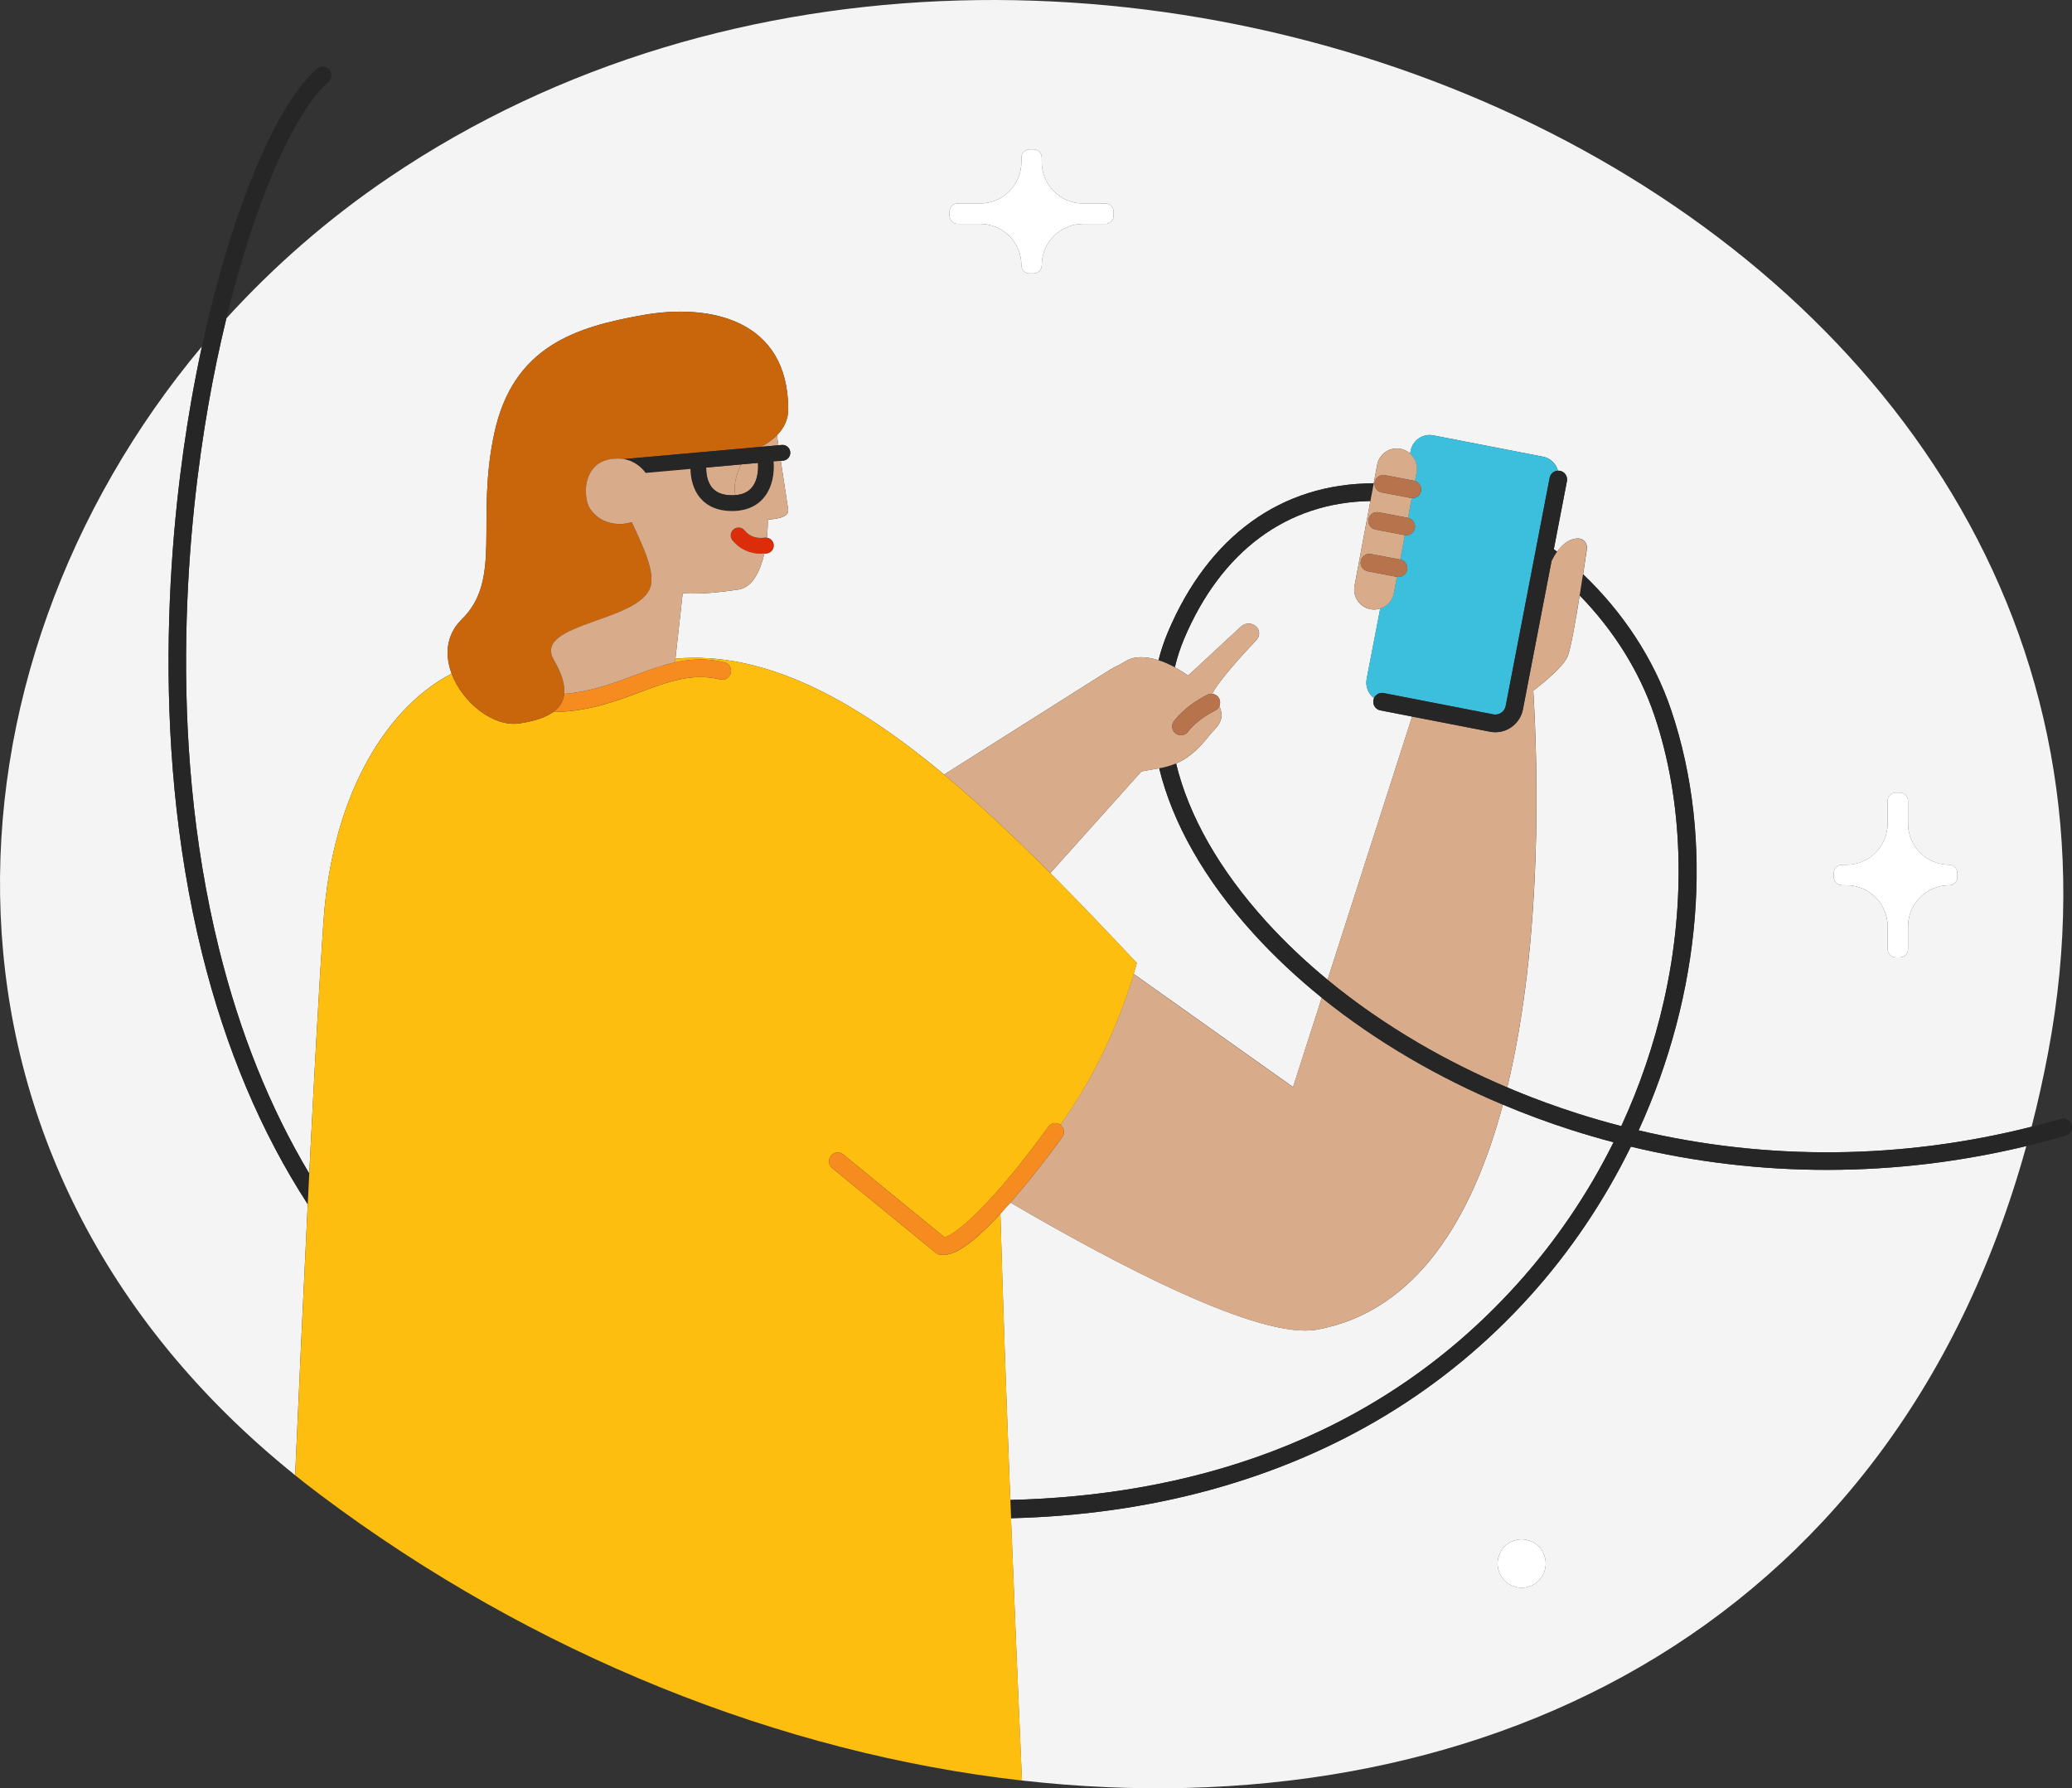 <svg width="394" height="340" viewBox="0 0 394 340" fill="none" xmlns="http://www.w3.org/2000/svg">
<rect x="0" y="0" width="394" height="340" fill="#333333" stroke="none"/>
<g clip-path="url(#clip0_412_585)">
<path d="M250.452 252.785C239.667 254.762 212.621 240.625 192.141 228.631C191.467 229.399 190.831 230.107 190.225 230.761C190.687 247.18 191.384 266.581 192.111 285.183C224.512 284.399 260.7 274.908 288.443 244.207C295.797 236.069 301.977 226.958 306.832 217.178C304.159 216.471 301.493 215.695 298.842 214.851C294.396 213.429 290.033 211.809 285.777 210.022C280.044 231.415 269.478 249.302 250.445 252.793L250.452 252.785Z" fill="#F4F4F4"/>
<path d="M291.564 131.309C292.442 145.85 293.381 178.75 286.61 206.736C287.11 206.949 287.61 207.17 288.118 207.383C291.95 208.957 295.866 210.387 299.849 211.664C302.652 212.562 305.469 213.376 308.302 214.106C311.824 206.478 314.55 198.477 316.413 190.241C320.678 171.365 320.034 152.124 314.603 136.047C311.718 127.507 306.696 119.673 300.387 113.209C299.592 118.152 298.676 123.293 298.138 124.678C297.365 126.67 293.715 129.674 291.564 131.309Z" fill="#F4F4F4"/>
<path d="M262.48 135.066C261.578 134.891 260.988 134.009 261.162 133.104C261.184 132.975 261.23 132.845 261.283 132.731C260.2 131.91 259.609 130.526 259.882 129.096L262.464 115.704C261.881 115.894 261.253 115.955 260.609 115.833C258.541 115.445 257.178 113.445 257.572 111.369L260.586 95.261C244.764 95.52 232.237 104.745 225.163 121.461C224.421 123.217 223.838 125.027 223.398 126.868C224.216 127.317 225.065 127.834 225.921 128.442L235.994 119.111C236.713 118.441 237.796 118.373 238.614 118.913C238.622 118.913 238.637 118.928 238.645 118.936C239.569 119.552 239.697 120.86 238.932 121.666C236.592 124.13 231.768 129.37 230.495 131.918C231.056 131.963 231.571 132.29 231.843 132.83C232.078 133.294 232.063 133.819 231.866 134.26C233.207 137.089 231.025 138.466 230.033 139.743C227.64 142.823 225.618 144.321 223.641 145.15C226.011 155.022 231.813 165.327 240.833 175.259C244.34 179.122 248.218 182.803 252.444 186.279L268.524 136.237L262.487 135.066H262.48Z" fill="#F4F4F4"/>
<path d="M38.43 181.29C28.023 139.272 32.636 97.619 36.317 76.53C36.953 72.902 37.65 69.335 38.4 65.86C-13.088 127.362 -18.094 220.821 56.122 280.475C56.834 264.322 57.667 246.229 58.516 228.958C49.639 215.269 42.898 199.314 38.43 181.29Z" fill="#F4F4F4"/>
<path d="M218.188 146.466L217.037 146.671L199.715 165.996C205.184 171.479 210.667 177.244 216.166 183.092C215.969 183.792 215.772 184.476 215.567 185.153L245.886 206.675L251.346 189.686C246.605 185.86 242.265 181.792 238.372 177.502C229.011 167.19 222.952 156.444 220.43 146.063C219.703 146.2 218.968 146.322 218.196 146.459L218.188 146.466Z" fill="#F4F4F4"/>
<path d="M310.119 218.007C305.113 228.213 298.668 237.864 290.904 246.458C274.818 264.269 254.338 276.665 230.041 283.297C218.15 286.544 205.524 288.324 192.24 288.658C192.997 307.777 193.77 325.794 194.323 338.517C279.226 348.13 359.478 311.329 385.313 217.901C360.417 223.893 334.757 223.939 310.112 218.007H310.119ZM289.352 301.861C286.822 301.861 284.777 299.807 284.777 297.267C284.777 294.727 286.822 292.674 289.352 292.674C291.882 292.674 293.926 294.727 293.926 297.267C293.926 299.807 291.882 301.861 289.352 301.861Z" fill="#F4F4F4"/>
<path d="M41.664 180.476C45.61 196.401 51.351 210.653 58.804 223.118C59.728 204.751 60.659 187.686 61.492 175.373C63.219 149.949 74.285 134.032 85.88 128.077C84.562 124.556 84.79 120.708 87.819 117.742C95.582 110.152 90.409 98.957 93.992 82.371C97.574 65.784 109.564 62.149 122.326 59.89C134.989 57.647 149.834 60.734 149.887 77.777C149.887 79.747 149.092 81.389 147.728 82.766L148.016 84.644L148.66 84.584C149.478 84.508 150.205 85.116 150.281 85.945C150.356 86.766 149.751 87.496 148.925 87.572L148.471 87.611L149.872 96.851C150.084 98.258 148.031 98.676 146.002 98.79C146.017 99.71 145.971 100.919 145.827 102.235C146.471 102.326 147.009 102.828 147.107 103.505C147.221 104.326 146.653 105.087 145.835 105.201C145.668 105.224 145.502 105.224 145.335 105.239C144.593 108.532 143.131 111.658 140.435 112.084C136.466 112.707 132.929 112.966 129.816 112.806L128.438 125.225C145.373 123.712 162.384 132.982 179.523 147.265L211.046 127.347C213.159 126.107 211.758 127.088 214.257 125.59C215.613 124.784 217.756 124.716 220.294 125.522C220.763 123.697 221.354 121.902 222.096 120.145C229.829 101.878 243.674 91.907 261.215 91.892L261.874 88.379C262.26 86.302 264.252 84.933 266.32 85.329C267.024 85.466 267.645 85.793 268.145 86.242L268.251 85.702C268.638 83.701 270.569 82.386 272.561 82.774L293.412 86.827C294.836 87.101 295.896 88.173 296.252 89.489C296.381 89.489 296.509 89.489 296.646 89.512C297.547 89.687 298.138 90.569 297.964 91.474L295.472 104.41C295.676 104.57 295.888 104.722 296.1 104.882C297.486 102.935 298.925 102.395 300.024 102.364C301.092 102.334 301.917 103.307 301.758 104.372C301.591 105.52 301.334 107.224 301.039 109.171C308.521 116.304 314.475 125.187 317.777 134.96C326.146 159.722 323.465 188.94 311.604 214.904C336.113 220.692 361.622 220.456 386.32 214.22C387.502 209.634 388.555 204.919 389.471 200.059C419.797 39.387 203.767 -54.049 73.997 33.728C62.507 41.501 52.139 50.543 43.05 60.529C41.755 65.845 40.589 71.404 39.596 77.108C35.968 97.938 31.401 139.059 41.664 180.484V180.476ZM348.708 165.981C348.708 165.121 349.405 164.422 350.261 164.422H351.117C355.442 164.422 358.948 160.901 358.948 156.558V152.261C358.948 151.402 359.645 150.702 360.501 150.702H361.266C362.122 150.702 362.819 151.402 362.819 152.261V156.558C362.819 160.901 366.325 164.422 370.65 164.422C371.506 164.422 372.203 165.129 372.203 165.988V166.749C372.203 167.616 371.506 168.308 370.65 168.308C366.325 168.308 362.819 171.829 362.819 176.172V180.468C362.819 181.328 362.122 182.027 361.266 182.027H360.501C359.645 182.027 358.948 181.328 358.948 180.468V176.172C358.948 171.829 355.442 168.308 351.117 168.308H350.261C349.405 168.308 348.708 167.608 348.708 166.749V165.981ZM180.561 40.239C180.561 39.379 181.258 38.679 182.114 38.679H186.393C190.718 38.679 194.224 35.158 194.224 30.816V29.956C194.224 29.089 194.921 28.397 195.777 28.397H196.542C197.398 28.397 198.095 29.097 198.095 29.956V30.816C198.095 35.158 201.601 38.679 205.926 38.679H210.205C211.061 38.679 211.758 39.379 211.758 40.239V41.007C211.758 41.866 211.061 42.566 210.205 42.566H205.926C201.601 42.566 198.095 46.087 198.095 50.429C198.095 51.289 197.398 51.988 196.542 51.988H195.777C194.921 51.988 194.224 51.289 194.224 50.429C194.224 46.087 190.718 42.566 186.393 42.566H182.114C181.258 42.566 180.561 41.866 180.561 41.007V40.239Z" fill="#F4F4F4"/>
<path d="M393.939 213.862C393.682 212.972 392.758 212.463 391.872 212.722C390.016 213.261 388.16 213.756 386.297 214.227C361.599 220.471 336.09 220.699 311.581 214.912C323.442 188.948 326.123 159.729 317.754 134.967C314.451 125.195 308.498 116.312 301.015 109.178C300.819 110.448 300.606 111.817 300.379 113.202C306.696 119.673 311.71 127.499 314.595 136.04C320.026 152.117 320.67 171.358 316.406 190.233C314.542 198.47 311.816 206.47 308.294 214.098C305.461 213.368 302.644 212.554 299.841 211.657C300.72 211.938 301.205 212.881 300.925 213.756C300.697 214.471 300.046 214.919 299.334 214.919C299.167 214.919 298.993 214.897 298.827 214.843C301.477 215.687 304.136 216.463 306.817 217.17C301.962 226.951 295.774 236.061 288.428 244.199C260.685 274.908 224.497 284.392 192.096 285.175C192.141 286.339 192.187 287.495 192.232 288.651C205.509 288.316 218.142 286.536 230.033 283.289C254.33 276.65 274.802 264.261 290.897 246.45C298.66 237.856 305.105 228.205 310.112 217.999C334.757 223.931 360.417 223.893 385.313 217.893C387.812 217.292 390.311 216.646 392.796 215.923C393.682 215.665 394.189 214.737 393.932 213.847L393.939 213.862Z" fill="#262626"/>
<path d="M220.422 146.071C222.944 156.452 229.004 167.198 238.365 177.51C237.744 176.826 237.797 175.768 238.471 175.145C239.153 174.521 240.205 174.574 240.826 175.251C231.806 165.319 226.004 155.014 223.634 145.143C222.566 145.599 221.505 145.858 220.422 146.071Z" fill="#262626"/>
<path d="M296.085 104.897C295.881 104.737 295.668 104.585 295.456 104.425L295.017 106.722C295.365 106.007 295.721 105.406 296.085 104.897Z" fill="#262626"/>
<path d="M225.163 121.453C232.237 104.737 244.765 95.512 260.586 95.254L261.215 91.892C243.674 91.9 229.829 101.878 222.096 120.145C221.354 121.902 220.755 123.697 220.293 125.522C221.278 125.834 222.316 126.275 223.399 126.86C223.838 125.02 224.421 123.21 225.163 121.453Z" fill="#262626"/>
<path d="M38.43 181.29C42.898 199.314 49.632 215.269 58.516 228.958C58.614 226.996 58.713 225.049 58.803 223.118C51.358 210.661 45.61 196.401 41.664 180.476C31.401 139.059 35.968 97.93 39.596 77.1C40.588 71.396 41.755 65.837 43.05 60.521C48.306 38.968 55.691 21.515 62.454 15.59C63.151 14.982 63.219 13.925 62.613 13.233C62.007 12.533 60.954 12.465 60.265 13.073C52.267 20.077 43.868 40.626 38.4 65.86C37.65 69.335 36.945 72.895 36.317 76.53C32.643 97.619 28.023 139.272 38.43 181.29Z" fill="#262626"/>
<path d="M215.567 185.161C212.174 196.447 207.228 205.93 201.631 213.847C202.381 214.387 202.548 215.429 202.01 216.182C201.972 216.243 197.859 221.962 193.118 227.498C192.777 227.894 192.452 228.266 192.126 228.639C212.606 240.64 239.652 254.778 250.437 252.793C269.47 249.302 280.028 231.415 285.769 210.022C279.627 207.444 273.697 204.493 268.054 201.192C262.033 197.663 256.443 193.823 251.331 189.701L245.87 206.691L215.552 185.168L215.567 185.161Z" fill="#D8AC8B"/>
<path d="M300.008 102.379C298.902 102.41 297.471 102.95 296.085 104.897C295.721 105.406 295.365 106.007 295.017 106.722L291.223 126.396L289.587 134.868C289.314 136.275 288.511 137.492 287.33 138.298C286.436 138.907 285.406 139.218 284.345 139.218C284.005 139.218 283.664 139.188 283.315 139.12L268.508 136.245L252.429 186.286C257.678 190.614 263.457 194.629 269.728 198.302C275.105 201.451 280.755 204.265 286.595 206.744C293.366 178.757 292.419 145.858 291.548 131.317C293.699 129.674 297.35 126.678 298.122 124.685C298.66 123.301 299.569 118.16 300.372 113.217C300.599 111.833 300.811 110.456 301.008 109.194C301.311 107.247 301.561 105.543 301.727 104.395C301.887 103.33 301.061 102.357 299.993 102.387L300.008 102.379Z" fill="#D8AC8B"/>
<path d="M217.044 146.671L218.195 146.466C218.968 146.329 219.703 146.208 220.43 146.071C221.52 145.865 222.573 145.599 223.641 145.143C225.61 144.306 227.64 142.816 230.033 139.736C231.025 138.466 233.199 137.089 231.866 134.252C231.715 134.595 231.457 134.891 231.101 135.074C229.549 135.857 227.382 137.196 225.875 139.142C225.55 139.568 225.057 139.789 224.557 139.789C224.201 139.789 223.838 139.675 223.535 139.439C222.808 138.869 222.679 137.819 223.24 137.089C225.125 134.655 227.738 133.028 229.594 132.085C229.882 131.94 230.185 131.895 230.488 131.918C231.76 129.377 236.585 124.138 238.925 121.666C239.69 120.86 239.561 119.552 238.637 118.936C238.63 118.936 238.614 118.921 238.607 118.913C237.789 118.373 236.706 118.441 235.986 119.111L225.913 128.442C225.057 127.834 224.217 127.309 223.391 126.868C222.308 126.282 221.27 125.841 220.286 125.529C217.748 124.723 215.605 124.792 214.249 125.598C211.742 127.096 213.144 126.115 211.038 127.355L179.516 147.272C186.226 152.862 192.959 159.22 199.715 165.996L217.037 146.671H217.044Z" fill="#D8AC8B"/>
<path d="M231.836 132.83C231.563 132.29 231.048 131.971 230.488 131.918C230.192 131.895 229.882 131.94 229.594 132.085C227.731 133.02 225.118 134.655 223.24 137.089C222.672 137.819 222.808 138.869 223.535 139.439C223.838 139.675 224.201 139.789 224.557 139.789C225.057 139.789 225.542 139.568 225.875 139.142C227.383 137.203 229.549 135.857 231.101 135.074C231.457 134.891 231.715 134.595 231.866 134.252C232.063 133.811 232.071 133.286 231.843 132.823L231.836 132.83Z" fill="#B7734C"/>
<path d="M269.357 89.801L269.046 91.443C269.857 91.687 270.372 92.501 270.213 93.352C270.061 94.158 269.365 94.714 268.577 94.714C268.531 94.714 268.486 94.706 268.433 94.698L267.729 98.455C268.622 98.638 269.205 99.505 269.039 100.402C268.887 101.208 268.191 101.763 267.403 101.763C267.304 101.763 267.214 101.756 267.115 101.733L266.244 106.38C267.145 106.555 267.744 107.429 267.57 108.334C267.418 109.14 266.721 109.696 265.934 109.696C265.835 109.696 265.729 109.688 265.623 109.665L265.04 112.768C264.775 114.198 263.737 115.278 262.45 115.688L259.867 129.081C259.594 130.511 260.185 131.895 261.268 132.716C261.579 132.032 262.321 131.613 263.101 131.765L283.952 135.819C284.482 135.925 285.012 135.819 285.459 135.507C285.906 135.203 286.209 134.747 286.307 134.214L294.669 90.835C294.82 90.059 295.479 89.519 296.229 89.489C295.873 88.173 294.813 87.101 293.389 86.827L272.538 82.774C270.546 82.386 268.615 83.694 268.228 85.702L268.122 86.242C269.084 87.101 269.592 88.424 269.342 89.793L269.357 89.801Z" fill="#3CBFDD"/>
<path d="M199.715 165.996C192.959 159.22 186.226 152.862 179.516 147.272C162.376 132.99 145.365 123.712 128.43 125.233L128.354 125.94C131.323 125.286 134.383 125.111 137.738 125.925C138.632 126.145 139.185 127.05 138.965 127.948C138.746 128.845 137.844 129.393 136.951 129.18C131.626 127.887 127.021 129.606 121.697 131.598C116.971 133.363 111.737 135.317 105.231 135.378C105.216 135.378 105.209 135.378 105.193 135.378C103.747 136.412 101.596 137.119 98.771 137.538C93.795 138.268 87.948 133.583 85.888 128.092C74.292 134.047 63.219 149.964 61.5 175.388C60.667 187.701 59.727 204.759 58.811 223.133C58.713 225.065 58.614 227.011 58.523 228.974C57.675 246.252 56.842 264.345 56.13 280.49C57.675 281.73 59.25 282.962 60.864 284.171C101.512 314.698 148.599 333.346 194.345 338.525C193.785 325.801 193.012 307.785 192.263 288.666C192.217 287.51 192.172 286.354 192.126 285.19C191.399 266.588 190.702 247.188 190.24 230.768C184.204 237.286 181.22 238.594 179.364 238.594C179.114 238.594 178.895 238.571 178.683 238.533C178.402 238.487 178.137 238.366 177.918 238.183L177.577 237.902L158.248 222.091C157.536 221.505 157.43 220.456 158.006 219.733C158.582 219.011 159.634 218.912 160.346 219.49L179.584 235.225C181.932 234.829 189.65 227.726 199.329 214.227C199.867 213.474 200.904 213.307 201.654 213.847C207.251 205.93 212.189 196.447 215.59 185.161C215.795 184.476 215.999 183.792 216.188 183.1C210.69 177.251 205.206 171.487 199.738 166.004L199.715 165.996Z" fill="#FEBE10"/>
<path d="M193.126 227.491C197.859 221.962 201.972 216.235 202.017 216.174C202.555 215.421 202.389 214.379 201.639 213.839C200.889 213.299 199.851 213.467 199.314 214.22C189.634 227.726 181.924 234.822 179.568 235.217L160.331 219.482C159.619 218.897 158.566 219.003 157.991 219.726C157.415 220.448 157.513 221.498 158.233 222.083L177.561 237.894L177.902 238.176C178.122 238.358 178.387 238.48 178.667 238.526C178.879 238.564 179.106 238.586 179.349 238.586C181.197 238.586 184.189 237.278 190.225 230.761C190.831 230.107 191.475 229.392 192.141 228.631C192.467 228.266 192.792 227.886 193.133 227.491H193.126Z" fill="#F68C1F"/>
<path d="M135.489 92.812C136.292 93.71 137.534 94.166 139.192 94.166C139.42 94.166 139.639 94.158 139.851 94.136C139.722 93.656 139.662 93.139 139.692 92.561C139.776 91.162 140.245 89.679 140.912 88.295L134.284 88.888C134.269 89.717 134.375 91.565 135.496 92.812H135.489Z" fill="#D8AC8B"/>
<path d="M144.691 84.949L148.016 84.652L147.728 82.774C146.902 83.595 145.872 84.317 144.691 84.956V84.949Z" fill="#D8AC8B"/>
<path d="M139.851 94.136C141.169 94.029 142.169 93.588 142.873 92.797C144.396 91.094 144.146 88.257 144.146 88.234C144.138 88.158 144.146 88.082 144.146 88.006L140.919 88.295C140.245 89.687 139.783 91.17 139.7 92.561C139.662 93.139 139.73 93.656 139.859 94.136H139.851Z" fill="#D8AC8B"/>
<path d="M145.418 102.243C143.82 102.463 142.533 101.999 141.586 100.858C141.056 100.22 140.117 100.136 139.48 100.668C138.844 101.201 138.761 102.144 139.291 102.783C140.662 104.433 142.54 105.3 144.676 105.3C144.896 105.3 145.115 105.269 145.335 105.254C145.502 105.239 145.668 105.239 145.835 105.216C146.653 105.102 147.221 104.342 147.107 103.52C147.009 102.843 146.471 102.334 145.827 102.25C145.691 102.235 145.555 102.227 145.418 102.25V102.243Z" fill="#DC2D0A"/>
<path d="M121.697 131.591C127.029 129.598 131.626 127.879 136.951 129.172C137.837 129.385 138.746 128.838 138.965 127.94C139.185 127.043 138.632 126.138 137.738 125.917C134.383 125.103 131.323 125.278 128.354 125.932C125.726 126.51 123.159 127.461 120.531 128.45C116.441 129.978 112.252 131.537 107.284 131.925C107.133 133.34 106.421 134.481 105.186 135.363C105.201 135.363 105.209 135.363 105.224 135.363C111.73 135.302 116.963 133.347 121.689 131.583L121.697 131.591Z" fill="#F68C1F"/>
<path d="M107.292 131.933C107.473 130.222 106.845 128.1 105.322 125.491C101.058 118.198 123.053 118.35 123.848 110.852C123.946 109.901 123.818 108.851 123.545 107.726C122.894 105.094 121.424 102.098 120.144 99.284C117.327 100.144 114.025 99.474 112.199 96.729C110.851 94.706 110.654 88.173 116.161 87.291C117.062 87.147 117.865 87.162 118.577 87.291L144.691 84.956C145.873 84.325 146.903 83.603 147.728 82.774C149.092 81.405 149.895 79.762 149.887 77.785C149.834 60.742 134.989 57.662 122.326 59.898C109.564 62.156 97.574 65.791 93.992 82.378C90.409 98.965 95.582 110.152 87.819 117.749C84.79 120.715 84.555 124.563 85.88 128.085C87.94 133.575 93.795 138.268 98.763 137.53C101.588 137.112 103.739 136.412 105.186 135.37C106.421 134.48 107.132 133.347 107.284 131.933H107.292Z" fill="#C9650A"/>
<path d="M144.691 84.949L118.576 87.283C120.916 87.679 122.249 89.2 122.765 89.922L131.293 89.162C131.285 88.569 131.323 88.173 131.331 88.128C131.429 87.306 132.164 86.713 132.989 86.812C133.807 86.911 134.39 87.648 134.3 88.47C134.3 88.485 134.284 88.645 134.277 88.896L140.904 88.302L144.13 88.013C144.168 87.283 144.714 86.675 145.456 86.591C146.198 86.508 146.895 87.017 147.061 87.747L148.455 87.626L148.91 87.588C149.727 87.512 150.341 86.789 150.265 85.96C150.189 85.131 149.462 84.523 148.644 84.599L148.001 84.66L144.676 84.956L144.691 84.949Z" fill="#262626"/>
<path d="M139.192 97.162C140.101 97.162 140.934 97.056 141.699 96.851C143.055 96.486 144.191 95.809 145.092 94.805C147.524 92.09 147.13 88.09 147.115 87.915C147.115 87.854 147.092 87.801 147.077 87.74C146.91 87.01 146.213 86.5 145.471 86.584C144.729 86.66 144.176 87.276 144.146 88.006C144.146 88.082 144.146 88.158 144.146 88.234C144.146 88.264 144.403 91.101 142.873 92.797C142.161 93.588 141.169 94.029 139.851 94.136C139.639 94.151 139.42 94.166 139.192 94.166C137.534 94.166 136.292 93.71 135.489 92.812C134.375 91.565 134.269 89.709 134.277 88.888C134.277 88.637 134.292 88.477 134.3 88.462C134.391 87.641 133.807 86.903 132.989 86.804C132.164 86.705 131.429 87.299 131.331 88.12C131.331 88.173 131.285 88.561 131.293 89.154C131.316 90.516 131.603 92.949 133.247 94.797C134.64 96.371 136.64 97.162 139.192 97.162Z" fill="#262626"/>
<path d="M149.871 96.858L148.47 87.618L147.077 87.74C147.092 87.801 147.107 87.854 147.115 87.915C147.13 88.082 147.524 92.09 145.092 94.805C144.199 95.801 143.063 96.486 141.699 96.851C140.934 97.056 140.094 97.162 139.192 97.162C136.64 97.162 134.64 96.364 133.247 94.797C131.611 92.949 131.315 90.516 131.293 89.154L122.765 89.915C122.25 89.192 120.909 87.671 118.576 87.276C117.864 87.154 117.061 87.139 116.16 87.276C110.646 88.158 110.851 94.683 112.199 96.714C114.024 99.459 117.327 100.128 120.144 99.269C121.424 102.083 122.893 105.079 123.545 107.711C123.825 108.836 123.954 109.893 123.848 110.836C123.052 118.335 101.058 118.19 105.322 125.476C106.844 128.085 107.473 130.206 107.291 131.918C112.26 131.53 116.448 129.971 120.538 128.442C123.166 127.461 125.726 126.51 128.362 125.925L128.437 125.218L129.816 112.798C132.929 112.958 136.466 112.7 140.434 112.076C143.131 111.65 144.592 108.532 145.335 105.231C145.115 105.247 144.888 105.277 144.676 105.277C142.54 105.277 140.662 104.402 139.291 102.76C138.761 102.121 138.851 101.178 139.48 100.646C140.116 100.113 141.055 100.197 141.586 100.836C142.54 101.984 143.827 102.448 145.418 102.22C145.554 102.197 145.691 102.205 145.827 102.22C145.971 100.912 146.016 99.703 146.001 98.775C148.031 98.661 150.083 98.235 149.871 96.835V96.858Z" fill="#D8AC8B"/>
<path d="M350.261 168.308H351.117C355.442 168.308 358.948 171.829 358.948 176.172V180.468C358.948 181.328 359.645 182.027 360.501 182.027H361.266C362.122 182.027 362.819 181.328 362.819 180.468V176.172C362.819 171.829 366.325 168.308 370.65 168.308C371.506 168.308 372.203 167.608 372.203 166.749V165.981C372.203 165.121 371.513 164.414 370.65 164.414C366.325 164.414 362.819 160.893 362.819 156.55V152.254C362.819 151.394 362.122 150.695 361.266 150.695H360.501C359.645 150.695 358.948 151.394 358.948 152.254V156.55C358.948 160.893 355.442 164.414 351.117 164.414H350.261C349.405 164.414 348.708 165.114 348.708 165.973V166.741C348.708 167.601 349.405 168.3 350.261 168.3V168.308Z" fill="white"/>
<path d="M182.114 42.566H186.393C190.718 42.566 194.224 46.087 194.224 50.429C194.224 51.289 194.921 51.988 195.777 51.988H196.542C197.398 51.988 198.095 51.289 198.095 50.429C198.095 46.087 201.601 42.566 205.926 42.566H210.205C211.061 42.566 211.758 41.866 211.758 41.007V40.238C211.758 39.379 211.061 38.679 210.205 38.679H205.926C201.601 38.679 198.095 35.158 198.095 30.816V29.956C198.095 29.097 197.398 28.397 196.542 28.397H195.777C194.921 28.397 194.224 29.097 194.224 29.956V30.816C194.224 35.158 190.718 38.679 186.393 38.679H182.114C181.258 38.679 180.561 39.379 180.561 40.238V41.007C180.561 41.866 181.258 42.566 182.114 42.566Z" fill="white"/>
<path d="M289.352 292.674C286.822 292.674 284.777 294.727 284.777 297.267C284.777 299.807 286.822 301.861 289.352 301.861C291.882 301.861 293.927 299.807 293.927 297.267C293.927 294.727 291.882 292.674 289.352 292.674Z" fill="white"/>
<path d="M257.572 111.361C257.186 113.437 258.542 115.437 260.609 115.825C261.253 115.947 261.882 115.878 262.465 115.696C263.752 115.285 264.79 114.205 265.055 112.776L265.638 109.673L260.087 108.616C259.185 108.441 258.587 107.566 258.761 106.661C258.935 105.756 259.806 105.155 260.708 105.33L266.259 106.387L267.13 101.741C267.13 101.741 267.115 101.741 267.108 101.741L261.556 100.684C260.655 100.509 260.056 99.634 260.23 98.729C260.405 97.824 261.268 97.223 262.177 97.398L267.729 98.455H267.744L268.448 94.698C268.395 94.698 268.335 94.698 268.282 94.683L262.73 93.626C261.829 93.451 261.23 92.577 261.404 91.672C261.579 90.766 262.442 90.166 263.351 90.341L268.903 91.398C268.956 91.405 269.009 91.428 269.062 91.443L269.372 89.801C269.63 88.439 269.115 87.116 268.153 86.249C267.653 85.8 267.039 85.466 266.327 85.337C264.26 84.949 262.268 86.31 261.882 88.386L261.223 91.9L260.594 95.261L257.58 111.369L257.572 111.361Z" fill="#D8AC8B"/>
<path d="M267.577 108.342C267.751 107.437 267.153 106.562 266.251 106.387L260.7 105.33C259.791 105.155 258.928 105.756 258.753 106.661C258.579 107.566 259.177 108.441 260.079 108.616L265.63 109.673C265.736 109.696 265.835 109.703 265.941 109.703C266.729 109.703 267.425 109.14 267.577 108.342Z" fill="#B7734C"/>
<path d="M269.047 100.402C269.213 99.497 268.63 98.63 267.736 98.455H267.721L262.17 97.398C261.261 97.223 260.397 97.824 260.223 98.729C260.049 99.634 260.647 100.509 261.548 100.684L267.1 101.741C267.1 101.741 267.115 101.741 267.123 101.741C267.221 101.756 267.32 101.771 267.411 101.771C268.198 101.771 268.895 101.208 269.047 100.41V100.402Z" fill="#B7734C"/>
<path d="M270.213 93.345C270.372 92.493 269.857 91.679 269.046 91.436C268.993 91.421 268.94 91.398 268.887 91.39L263.336 90.333C262.427 90.158 261.563 90.759 261.389 91.664C261.215 92.569 261.813 93.444 262.714 93.618L268.266 94.676C268.327 94.683 268.38 94.683 268.433 94.691C268.478 94.691 268.531 94.706 268.577 94.706C269.364 94.706 270.061 94.143 270.213 93.345Z" fill="#B7734C"/>
<path d="M294.684 90.843L286.322 134.222C286.224 134.754 285.921 135.211 285.474 135.515C285.027 135.819 284.489 135.925 283.967 135.827L263.116 131.773C262.336 131.621 261.594 132.039 261.283 132.724C261.23 132.838 261.185 132.967 261.162 133.096C260.988 134.001 261.578 134.884 262.48 135.058L268.516 136.23L283.323 139.104C283.664 139.173 284.012 139.203 284.353 139.203C285.406 139.203 286.443 138.891 287.337 138.283C288.519 137.477 289.321 136.26 289.594 134.853L291.23 126.381L295.025 106.707L295.464 104.41L297.956 91.474C298.13 90.569 297.539 89.687 296.638 89.512C296.509 89.489 296.373 89.481 296.244 89.489C295.494 89.527 294.835 90.067 294.684 90.835V90.843Z" fill="#262626"/>
<path d="M286.61 206.736C280.763 204.257 275.121 201.443 269.743 198.295C263.472 194.621 257.686 190.606 252.444 186.279C248.218 182.796 244.34 179.115 240.834 175.259C240.213 174.582 239.16 174.529 238.478 175.152C237.797 175.776 237.751 176.833 238.372 177.518C242.265 181.807 246.605 185.876 251.346 189.701C256.459 193.823 262.041 197.663 268.069 201.192C273.712 204.493 279.642 207.444 285.785 210.022C290.041 211.809 294.404 213.429 298.85 214.851C299.016 214.904 299.19 214.927 299.357 214.927C300.061 214.927 300.72 214.471 300.947 213.763C301.228 212.881 300.743 211.938 299.864 211.664C295.881 210.387 291.957 208.965 288.132 207.383C287.625 207.177 287.133 206.949 286.625 206.736H286.61Z" fill="#262626"/>
</g>
<defs>
<clipPath id="clip0_412_585">
<rect width="394" height="340" fill="white"/>
</clipPath>
</defs>
</svg>
